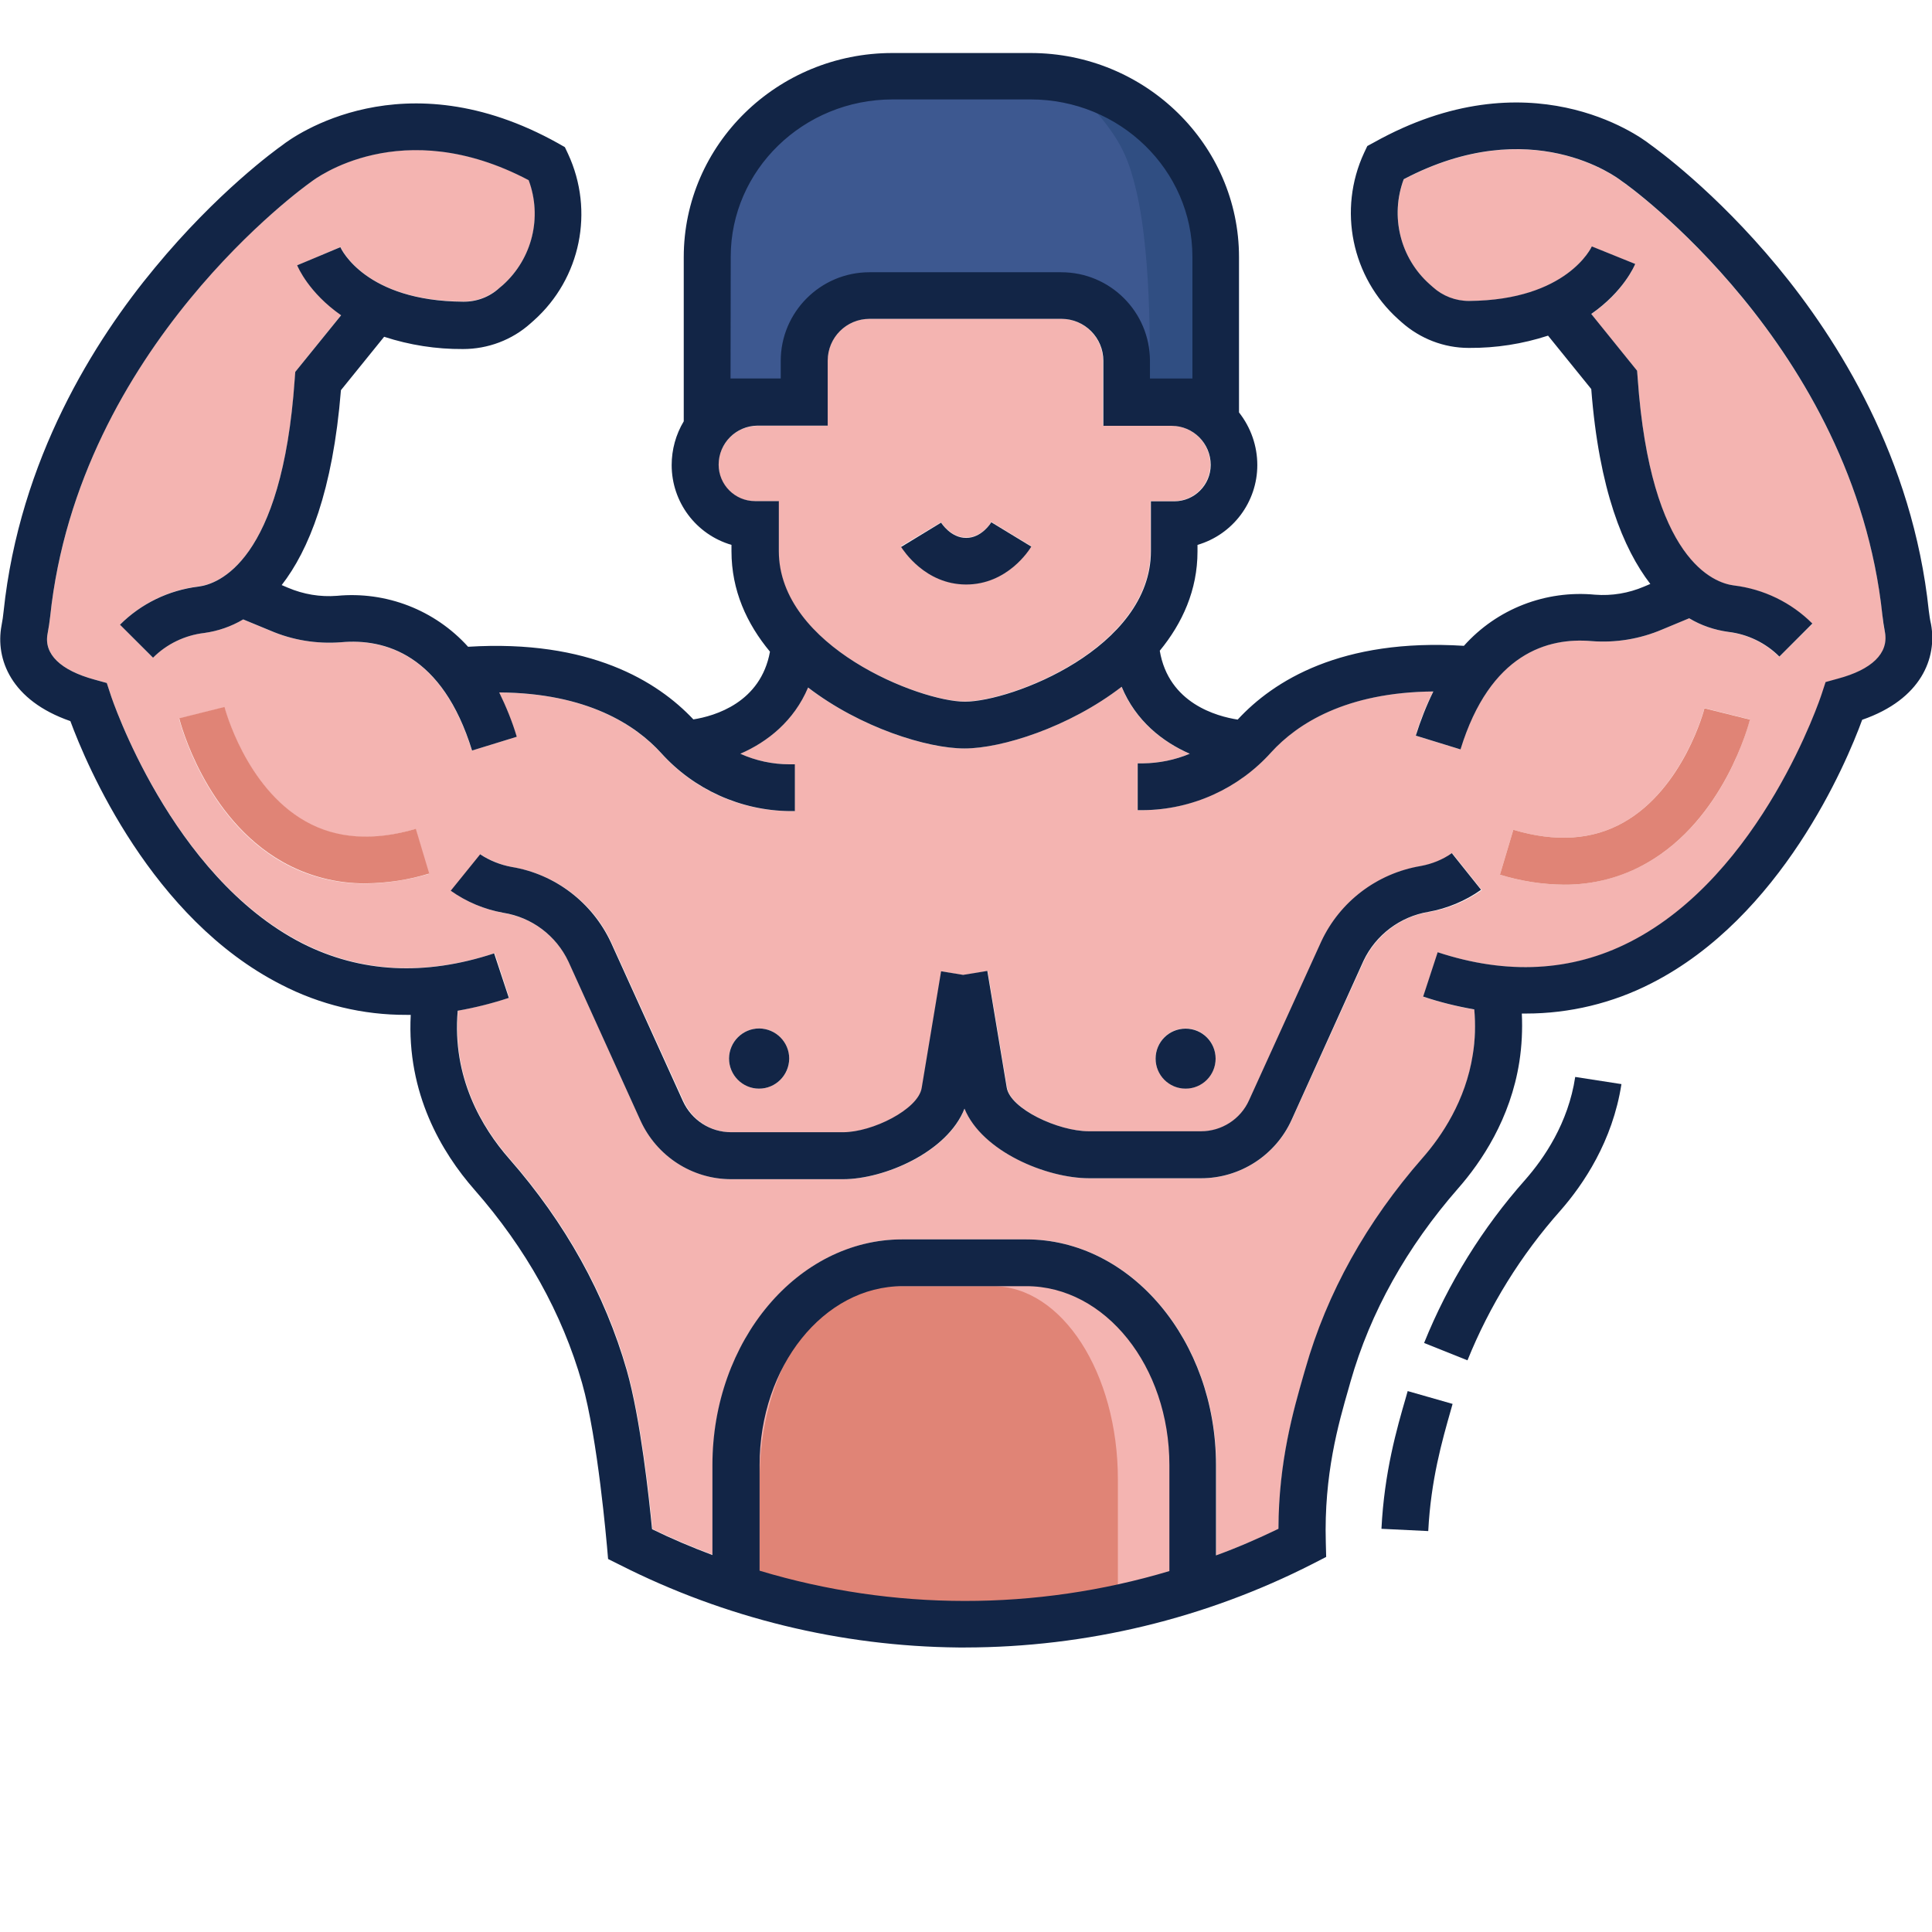 <?xml version="1.0" standalone="no"?><!DOCTYPE svg PUBLIC "-//W3C//DTD SVG 1.1//EN" "http://www.w3.org/Graphics/SVG/1.1/DTD/svg11.dtd"><svg height="1024" legacy-metrics="false" node-id="1" sillyvg="true" template-height="1024" template-width="1024" version="1.1" viewBox="0 0 1024 1024" width="1024" xmlns="http://www.w3.org/2000/svg" xmlns:xlink="http://www.w3.org/1999/xlink"><defs node-id="16"></defs><path d="M 550.00 670.80 L 477.10 670.80 C 430.70 670.80 393.00 719.80 393.00 780.10 L 393.00 844.70 C 471.50 869.30 555.70 869.40 634.20 845.00 L 634.20 780.10 C 634.20 719.80 596.40 670.80 550.00 670.80 L 550.00 670.80 Z" fill="#f4b4b1" fill-rule="nonzero" node-id="18" stroke="none" target-height="192.425" target-width="241.2" target-x="393" target-y="670.8"></path><path d="M 425.30 203.30 C 425.30 175.00 432.50 152.00 459.30 152.00 L 564.40 152.00 C 591.30 152.00 600.60 175.00 600.60 203.30 L 600.60 213.40 L 636.20 213.40 L 636.20 136.30 C 636.20 86.10 596.40 45.40 547.50 45.40 L 471.70 45.40 C 422.80 45.40 378.70 86.20 378.70 136.30 L 378.70 213.40 L 425.20 213.40 L 425.20 203.30 Z" fill="#3d5890" fill-rule="nonzero" node-id="20" stroke="none" target-height="168" target-width="257.5" target-x="378.7" target-y="45.4"></path><path d="M 563.90 45.30 C 572.70 50.80 580.40 57.90 586.60 66.20 C 594.70 77.00 598.60 85.50 602.20 100.90 C 611.20 138.70 609.20 200.60 609.20 200.60 L 632.70 200.60 L 632.70 117.30 C 632.70 117.30 619.30 52.70 563.90 45.30 Z" fill="#304e82" fill-rule="nonzero" node-id="22" stroke="none" target-height="155.3" target-width="68.8" target-x="563.9" target-y="45.3"></path><path d="M 526.30 681.70 L 468.90 681.70 C 432.40 681.70 402.60 727.60 402.60 784.10 L 402.60 844.60 C 463.80 867.70 531.20 867.80 592.50 844.90 L 592.50 784.10 C 592.50 727.60 562.80 681.70 526.30 681.70 Z" fill="#e08476" fill-rule="nonzero" node-id="24" stroke="none" target-height="180.3" target-width="189.9" target-x="402.6" target-y="681.7"></path><path d="M 412.60 292.00 C 412.60 342.60 487.50 371.80 511.20 371.80 C 535.80 371.80 609.80 343.50 609.80 292.00 L 609.80 265.60 L 622.20 265.60 C 632.90 265.60 641.50 256.90 641.50 246.30 C 641.50 234.90 632.20 225.60 620.80 225.60 L 584.60 225.60 L 584.60 191.20 C 584.60 178.90 574.70 169.00 562.40 169.00 L 460.80 169.00 C 448.50 169.00 438.60 179.00 438.60 191.20 L 438.60 225.70 L 401.40 225.70 C 390.00 225.80 380.80 235.00 380.80 246.40 C 380.80 257.10 389.40 265.70 400.10 265.70 L 412.50 265.70 L 412.60 292.00 Z M 498.80 276.80 C 499.00 277.10 503.90 284.90 512.10 284.90 C 520.40 284.90 525.20 277.10 525.40 276.60 L 546.60 289.50 C 545.30 291.60 533.80 309.60 512.10 309.60 L 511.90 309.60 C 490.30 309.50 478.80 291.60 477.60 289.50 L 498.80 276.80 Z" fill="#f4b4b1" fill-rule="nonzero" node-id="26" stroke="none" target-height="202.8" target-width="260.7" target-x="380.8" target-y="169"></path><path d="M 997.80 326.30 C 982.60 183.30 861.40 97.20 860.00 96.40 L 859.30 95.90 C 857.40 94.40 811.60 59.40 744.00 95.10 C 736.70 114.70 742.10 136.70 757.70 150.70 L 759.50 152.30 C 764.70 157.00 771.50 159.60 778.50 159.60 L 778.70 159.60 C 830.70 159.30 843.60 131.10 843.70 130.70 L 866.70 140.00 C 866.30 141.00 860.50 154.60 843.40 166.50 L 867.70 196.60 L 868.00 200.50 C 874.70 297.50 908.70 309.10 919.00 310.40 C 934.70 312.40 949.30 319.50 960.60 330.70 L 943.00 348.10 C 935.70 340.80 926.20 336.20 915.90 334.90 C 908.60 333.90 901.60 331.50 895.20 327.70 L 881.00 333.60 C 869.20 338.70 856.30 340.80 843.40 339.80 C 820.40 337.70 789.70 346.20 774.00 397.20 L 750.30 389.90 C 752.70 381.80 755.80 374.00 759.60 366.50 C 713.10 366.80 687.30 383.70 673.70 398.70 C 656.30 418.00 631.60 429.10 605.70 429.40 L 602.90 429.40 L 602.90 404.60 L 605.70 404.60 C 614.20 404.60 622.60 402.80 630.50 399.50 C 616.10 393.20 601.90 382.10 594.40 364.00 C 566.50 385.50 530.90 396.70 511.10 396.70 C 491.30 396.70 456.00 385.60 428.20 364.40 C 420.70 382.30 406.50 393.30 392.30 399.50 C 400.50 403.20 409.40 405.10 418.40 405.10 L 421.20 405.10 L 421.20 429.90 L 418.40 429.90 C 392.40 429.70 367.70 418.50 350.40 399.20 C 336.70 384.20 311.00 367.30 264.50 367.00 C 268.20 374.60 271.40 382.40 273.80 390.50 L 250.10 397.80 C 234.40 346.80 203.70 338.40 180.70 340.40 C 167.90 341.40 155.00 339.30 143.10 334.20 L 128.80 328.30 C 122.50 332.10 115.40 334.50 108.10 335.50 C 97.90 336.70 88.30 341.30 81.00 348.60 L 63.70 331.00 C 74.90 319.80 89.60 312.70 105.30 310.80 C 115.60 309.50 149.50 297.90 156.30 200.90 L 156.60 197.00 L 180.90 166.90 C 163.80 155.00 158.00 141.50 157.60 140.60 L 169.10 135.80 L 180.50 130.90 C 181.00 132.10 193.80 159.60 245.60 159.80 C 252.70 159.90 259.50 157.20 264.80 152.50 L 266.60 151.00 C 282.20 137.00 287.60 115.00 280.30 95.40 C 212.70 59.80 166.90 94.70 165.00 96.30 L 164.30 96.80 C 163.00 97.70 41.70 183.70 26.60 326.70 C 26.30 329.60 25.80 332.70 25.20 336.00 C 23.20 346.70 32.10 355.30 50.10 360.20 L 56.60 362.00 L 58.70 368.40 C 59.00 369.30 90.50 464.40 160.50 499.90 C 191.30 515.50 225.50 517.30 262.20 505.20 L 269.90 528.80 C 261.00 531.70 252.00 534.00 242.80 535.60 C 239.70 571.00 255.60 597.60 270.10 614.10 C 299.90 648.10 320.90 685.80 332.40 726.20 C 339.70 751.90 344.20 793.80 345.80 810.40 C 356.30 815.50 367.00 820.00 377.80 824.10 L 377.80 776.50 C 377.80 710.60 422.90 656.90 478.40 656.90 L 544.00 656.90 C 599.50 656.90 644.60 710.60 644.60 776.50 L 644.60 824.50 C 655.80 820.30 666.90 815.60 677.70 810.40 C 677.80 774.60 685.70 747.40 691.00 728.90 L 691.90 725.80 C 703.50 685.40 724.40 647.70 754.20 613.70 C 764.20 602.30 776.90 583.60 780.70 559.10 C 781.90 551.20 782.20 543.10 781.50 535.10 C 772.30 533.50 763.20 531.20 754.40 528.30 L 762.20 504.80 C 798.90 516.90 833.20 515.10 864.00 499.40 C 934.00 463.80 965.30 369.00 965.70 368.00 L 967.80 361.60 L 974.30 359.80 C 992.30 354.90 1001.20 346.30 999.20 335.60 C 998.40 332.20 998.00 329.20 997.80 326.30 L 997.80 326.30 Z M 193.50 468.30 C 178.10 468.40 162.90 464.50 149.50 456.90 C 108.50 433.60 95.40 383.00 94.90 380.90 L 106.90 377.90 L 118.90 374.90 C 119.00 375.30 130.10 417.50 161.80 435.50 C 178.20 444.80 197.80 446.10 220.20 439.40 L 227.30 463.20 C 216.40 466.40 205.00 468.20 193.50 468.30 Z M 628.40 545.10 C 637.20 545.10 644.30 552.20 644.30 561.00 C 644.30 569.80 637.20 576.90 628.40 576.90 C 619.60 576.90 612.50 569.80 612.50 561.00 C 612.50 561.00 612.50 561.00 612.50 561.00 C 612.50 552.30 619.60 545.10 628.40 545.10 Z M 402.30 545.10 C 411.10 545.10 418.20 552.20 418.30 561.00 C 418.40 569.80 411.20 576.90 402.40 577.00 C 393.60 577.00 386.50 569.90 386.40 561.10 C 386.40 561.10 386.40 561.10 386.40 561.10 C 386.40 552.30 393.50 545.10 402.30 545.10 Z M 757.40 483.40 C 742.40 485.80 729.50 495.50 722.90 509.30 L 684.70 593.50 C 676.10 612.30 657.40 624.50 636.70 624.50 L 577.40 624.50 C 554.80 624.50 520.60 610.30 511.30 587.60 C 502.30 610.70 468.90 625.00 446.90 625.00 L 387.60 625.00 C 366.90 625.00 348.10 612.80 339.60 594.00 L 301.50 509.80 C 295.00 496.10 282.10 486.40 267.10 483.90 C 257.00 482.10 247.50 478.10 239.20 472.20 L 254.80 452.90 C 259.90 456.20 265.60 458.50 271.50 459.60 C 294.60 463.50 314.30 478.40 324.10 499.60 L 362.40 583.80 C 367.00 593.80 376.90 600.20 387.90 600.20 L 447.00 600.20 C 462.60 600.20 486.90 588.10 488.70 576.80 L 499.00 514.90 L 510.70 516.80 L 523.50 514.70 L 533.80 576.60 C 535.70 587.70 561.00 599.70 577.40 599.70 L 636.70 599.70 C 647.70 599.70 657.60 593.30 662.20 583.30 L 700.50 499.10 C 710.40 477.90 730.10 463.00 753.20 459.10 C 759.20 458.00 764.90 455.70 769.90 452.40 L 785.40 471.80 C 777.00 477.70 767.50 481.70 757.40 483.40 L 757.40 483.40 Z M 872.90 457.40 C 859.50 465.00 844.30 469.00 828.90 468.90 C 817.40 468.80 806.00 467.00 795.00 463.60 L 802.10 439.80 C 824.40 446.50 844.10 445.20 860.50 435.90 C 892.30 417.90 903.30 375.70 903.40 375.30 L 927.40 381.30 C 927.00 383.50 914.00 434.10 872.90 457.40 Z" fill="#f4b4b1" fill-rule="nonzero" node-id="28" stroke="none" target-height="745.382" target-width="974.528" target-x="24.936" target-y="79.118"></path><path d="M 808.40 625.30 C 785.70 650.90 767.60 680.10 754.80 711.80 L 777.80 721.00 C 789.50 692.00 806.20 665.10 827.00 641.70 C 839.20 627.80 854.70 604.90 859.40 574.60 L 834.90 570.80 C 831.20 595.30 818.40 613.90 808.40 625.30 L 808.40 625.30 Z M 745.20 740.50 C 740.30 757.30 733.70 780.30 732.20 810.30 L 757.00 811.50 C 758.40 784.40 764.30 763.80 769.00 747.30 L 769.90 744.10 L 746.10 737.30 L 745.20 740.50 Z" fill="#122546" fill-rule="nonzero" node-id="30" stroke="none" target-height="240.7" target-width="127.2" target-x="732.2" target-y="570.8"></path><path d="M 161.90 435.30 C 130.10 417.30 119.10 375.10 119.00 374.70 L 107.00 377.70 L 95.00 380.70 C 95.50 382.80 108.60 433.40 149.60 456.70 C 163.00 464.30 178.20 468.30 193.60 468.20 C 205.10 468.10 216.50 466.40 227.50 463.00 L 220.40 439.30 C 198.00 445.90 178.30 444.60 161.90 435.30 L 161.90 435.30 Z M 860.50 435.90 C 844.10 445.20 824.50 446.50 802.10 439.80 L 795.00 463.60 C 806.00 467.00 817.40 468.80 828.90 468.90 C 844.30 469.00 859.50 465.10 872.90 457.40 C 913.90 434.10 927.00 383.50 927.50 381.40 L 903.40 375.40 C 903.40 375.70 892.40 417.90 860.50 435.90 L 860.50 435.90 Z" fill="#e08476" fill-rule="nonzero" node-id="32" stroke="none" target-height="94.2" target-width="832.5" target-x="95" target-y="374.7"></path><path d="M 1022.30 323.70 C 1013.80 242.80 974.00 179.90 942.10 141.30 C 909.00 101.30 878.00 79.00 874.40 76.40 C 868.70 71.90 810.30 29.60 728.20 75.50 L 724.70 77.40 L 723.00 81.00 C 709.00 111.20 716.40 147.00 741.10 169.20 L 742.90 170.80 C 752.70 179.50 765.30 184.40 778.40 184.40 L 778.70 184.40 C 792.90 184.50 807.00 182.30 820.50 177.90 L 843.40 206.20 C 847.50 259.60 860.40 290.90 874.70 309.50 L 871.40 310.90 C 863.20 314.40 854.30 315.90 845.40 315.20 C 819.20 312.70 793.40 322.70 775.90 342.30 C 710.90 338.20 674.90 360.90 656.00 381.40 C 645.10 379.70 619.40 372.90 614.70 344.90 C 626.70 330.30 634.70 312.70 634.70 292.30 L 634.70 288.80 C 653.50 283.30 666.40 266.00 666.40 246.50 C 666.40 236.40 663.00 226.60 656.70 218.60 L 656.70 136.30 C 656.70 76.70 607.10 28.10 546.20 28.10 L 473.00 28.10 C 412.00 28.10 362.40 76.60 362.40 136.30 L 362.40 223.30 C 358.20 230.30 356.00 238.30 356.00 246.50 C 356.00 266.10 368.90 283.30 387.70 288.80 L 387.70 292.20 C 387.70 312.90 395.80 330.60 408.10 345.40 C 403.20 372.40 378.90 379.50 367.50 381.30 C 348.50 361.10 312.50 338.80 248.10 342.80 C 230.50 323.30 204.70 313.30 178.60 315.80 C 169.70 316.50 160.80 315.00 152.60 311.50 L 149.30 310.10 C 163.60 291.70 176.40 260.30 180.70 206.80 L 203.60 178.50 C 217.10 182.90 231.20 185.10 245.40 185.00 C 258.60 185.00 271.40 180.20 281.20 171.40 L 283.00 169.80 C 307.80 147.60 315.10 111.80 301.10 81.60 L 299.40 78.00 L 295.90 76.00 C 213.80 30.10 155.40 72.40 149.70 76.90 C 146.00 79.50 115.10 101.90 82.10 141.90 C 50.20 180.30 10.40 243.30 1.90 324.10 C 1.70 326.40 1.30 328.90 0.80 331.60 C -2.50 349.30 5.80 371.30 37.30 382.20 C 45.90 405.50 80.20 486.90 149.10 521.90 C 169.60 532.50 192.40 538.00 215.50 537.90 L 217.70 537.90 C 215.50 579.60 234.20 610.90 251.40 630.50 C 278.80 661.70 298.00 696.20 308.50 733.00 C 316.90 762.50 321.60 818.80 321.70 819.40 L 322.30 826.30 L 328.50 829.40 C 384.20 857.60 445.60 872.60 508.00 873.20 L 511.70 873.20 C 575.70 873.10 638.90 857.90 695.90 828.80 L 702.90 825.20 L 702.70 817.40 C 701.70 781.60 709.30 754.90 714.90 735.50 L 715.80 732.30 C 726.30 695.50 745.60 661.00 772.90 629.80 C 785.10 615.90 800.60 593.00 805.30 562.70 C 806.60 554.30 807.00 545.70 806.60 537.20 L 808.80 537.20 C 831.90 537.20 854.70 531.70 875.20 521.20 C 944.10 486.20 978.50 404.80 987.00 381.50 C 1018.50 370.60 1026.70 348.60 1023.50 330.90 C 1022.90 328.40 1022.60 325.90 1022.30 323.70 L 1022.30 323.70 Z M 387.30 136.10 C 387.30 90.10 425.80 52.70 473.10 52.70 L 546.30 52.70 C 593.60 52.70 632.00 90.10 632.00 136.10 L 632.00 200.60 L 609.50 200.60 L 609.50 191.30 C 609.50 165.40 588.50 144.30 562.50 144.30 L 460.80 144.30 C 434.90 144.30 413.80 165.40 413.80 191.30 L 413.80 200.60 L 387.20 200.60 L 387.30 136.10 Z M 400.20 265.60 C 389.50 265.60 380.90 256.90 380.90 246.30 C 380.90 234.90 390.10 225.70 401.50 225.60 L 438.70 225.60 L 438.70 191.20 C 438.70 178.90 448.60 169.00 460.90 169.00 L 562.60 169.00 C 574.90 169.00 584.80 179.00 584.80 191.20 L 584.80 225.70 L 621.00 225.70 C 632.40 225.70 641.70 235.00 641.70 246.40 C 641.70 257.10 633.00 265.70 622.40 265.70 L 610.00 265.70 L 610.00 292.10 C 610.00 343.60 535.90 371.90 511.40 371.90 C 487.60 371.90 412.80 342.70 412.80 292.10 L 412.80 265.60 L 400.20 265.60 Z M 619.80 832.70 C 548.90 853.90 473.40 853.80 402.60 832.50 L 402.60 776.50 C 402.60 724.20 436.60 681.70 478.40 681.70 L 544.00 681.70 C 585.80 681.70 619.80 724.20 619.80 776.50 L 619.80 832.70 Z M 974.10 359.70 L 967.60 361.50 L 965.50 367.90 C 965.20 368.90 933.90 463.70 863.80 499.30 C 833.00 515.00 798.70 516.80 762.00 504.70 L 754.30 528.20 C 763.20 531.20 772.20 533.40 781.40 535.00 C 782.10 543.00 781.90 551.10 780.60 559.00 C 776.80 583.40 764.10 602.20 754.10 613.60 C 724.30 647.60 703.30 685.20 691.80 725.70 L 690.90 728.80 C 685.60 747.30 677.70 774.50 677.60 810.30 C 666.80 815.50 655.80 820.30 644.50 824.40 L 644.50 776.50 C 644.50 710.60 599.40 656.90 543.90 656.90 L 478.20 656.90 C 422.80 656.90 377.60 710.60 377.60 776.50 L 377.60 824.20 C 366.70 820.10 356.00 815.60 345.60 810.50 C 344.00 794.00 339.50 751.90 332.20 726.30 C 320.60 685.90 299.70 648.20 269.90 614.20 C 255.40 597.70 239.50 571.00 242.60 535.70 C 251.80 534.10 260.90 531.80 269.70 528.90 L 261.90 505.30 C 225.20 517.40 191.00 515.60 160.20 500.00 C 90.50 464.40 59.00 369.40 58.70 368.40 L 56.60 362.00 L 50.10 360.20 C 32.10 355.30 23.20 346.70 25.20 336.00 C 25.80 332.70 26.30 329.60 26.60 326.70 C 41.70 183.80 163.00 97.80 164.20 96.90 L 164.90 96.40 C 166.80 94.90 212.70 59.90 280.20 95.50 C 287.50 115.10 282.10 137.10 266.50 151.10 L 264.70 152.60 C 259.50 157.40 252.60 160.00 245.50 159.90 C 193.80 159.60 180.90 132.10 180.40 131.00 L 169.00 135.80 L 157.50 140.60 C 157.90 141.60 163.70 155.20 180.80 167.10 L 156.50 197.10 L 156.20 201.00 C 149.50 298.00 115.50 309.60 105.20 310.90 C 89.50 312.80 74.80 319.90 63.60 331.10 L 81.10 348.60 C 88.40 341.30 98.00 336.70 108.20 335.50 C 115.50 334.50 122.50 332.10 128.90 328.30 L 143.20 334.20 C 155.00 339.30 167.90 341.40 180.80 340.40 C 203.80 338.30 234.50 346.80 250.20 397.80 L 273.90 390.50 C 271.50 382.40 268.30 374.60 264.60 367.00 C 311.10 367.30 336.90 384.20 350.50 399.20 C 367.90 418.50 392.60 429.60 418.50 429.90 L 421.30 429.90 L 421.30 405.10 L 418.50 405.10 C 409.50 405.10 400.60 403.20 392.40 399.50 C 406.70 393.30 420.80 382.20 428.30 364.40 C 456.10 385.70 491.50 396.70 511.20 396.70 C 530.90 396.70 566.60 385.50 594.50 364.00 C 602.00 382.10 616.20 393.20 630.60 399.50 C 622.70 402.80 614.30 404.50 605.80 404.60 L 603.00 404.60 L 603.00 429.40 L 605.80 429.40 C 631.80 429.20 656.50 418.00 673.80 398.70 C 687.50 383.70 713.20 366.90 759.70 366.50 C 756.00 374.00 752.90 381.90 750.40 389.90 L 774.10 397.20 C 789.80 346.20 820.50 337.80 843.50 339.80 C 856.30 340.80 869.20 338.70 881.10 333.60 L 895.30 327.70 C 901.60 331.50 908.70 333.90 916.00 334.90 C 926.20 336.10 935.80 340.70 943.10 348.00 L 960.60 330.50 C 949.40 319.30 934.70 312.20 919.00 310.30 C 908.70 309.00 874.80 297.40 868.00 200.40 L 867.70 196.50 L 843.40 166.40 C 860.50 154.50 866.30 140.90 866.70 139.90 L 843.70 130.60 C 843.60 130.90 830.70 159.10 778.70 159.50 L 778.50 159.50 C 771.50 159.50 764.70 156.90 759.50 152.20 L 757.70 150.60 C 742.10 136.70 736.70 114.60 744.00 95.00 C 811.60 59.40 857.40 94.30 859.30 95.80 L 860.00 96.30 C 861.30 97.00 982.50 183.10 997.70 326.00 C 998.00 328.90 998.50 332.00 999.10 335.30 C 1001.00 346.30 992.10 354.90 974.10 359.70 L 974.10 359.70 Z" fill="#122546" fill-rule="nonzero" node-id="34" stroke="none" target-height="845.1" target-width="1023.916" target-x="0.175" target-y="28.1"></path><path d="M 753.00 459.00 C 729.90 462.90 710.20 477.80 700.30 499.00 L 662.00 583.20 C 657.50 593.20 647.50 599.60 636.50 599.60 L 577.20 599.60 C 560.80 599.60 535.50 587.70 533.60 576.50 L 523.30 514.60 L 510.50 516.70 L 498.80 514.80 L 488.50 576.70 C 486.60 588.00 462.40 600.10 446.80 600.10 L 387.50 600.10 C 376.50 600.10 366.60 593.70 362.00 583.70 L 323.80 499.50 C 313.90 478.30 294.20 463.30 271.20 459.50 C 265.20 458.40 259.50 456.10 254.50 452.80 L 238.90 472.10 C 247.20 478.00 256.70 482.00 266.80 483.80 C 281.90 486.20 294.80 495.90 301.30 509.70 L 339.50 594.00 C 348.10 612.80 366.80 625.00 387.50 625.00 L 446.80 625.00 C 468.70 625.00 502.20 610.60 511.20 587.60 C 520.50 610.30 554.60 624.50 577.30 624.50 L 636.60 624.50 C 657.30 624.50 676.10 612.30 684.60 593.50 L 722.70 509.20 C 729.20 495.50 742.10 485.80 757.10 483.30 C 767.10 481.50 776.70 477.50 785.00 471.60 L 769.50 452.20 C 764.70 455.60 759.00 457.90 753.00 459.00 Z" fill="#122546" fill-rule="nonzero" node-id="36" stroke="none" target-height="172.8" target-width="546.1" target-x="238.9" target-y="452.2"></path><path d="M 402.30 577.00 C 411.10 577.00 418.20 569.90 418.30 561.10 C 418.30 552.30 411.20 545.20 402.40 545.10 C 393.60 545.10 386.50 552.20 386.40 561.00 C 386.40 561.00 386.40 561.00 386.40 561.00 C 386.40 569.80 393.50 577.00 402.30 577.00 Z M 628.40 577.00 C 637.20 577.00 644.30 569.90 644.30 561.10 C 644.30 552.30 637.20 545.20 628.40 545.20 C 619.60 545.20 612.50 552.30 612.50 561.10 C 612.50 561.10 612.50 561.10 612.50 561.10 C 612.50 569.90 619.60 577.00 628.40 577.00 C 628.40 577.00 628.40 577.00 628.40 577.00 Z M 511.90 309.80 L 512.10 309.80 C 533.80 309.80 545.40 291.80 546.60 289.70 L 525.40 276.80 C 525.20 277.20 520.30 285.10 512.10 285.10 C 503.90 285.10 499.00 277.30 498.80 277.00 L 477.60 289.90 C 478.80 291.70 490.30 309.70 511.90 309.80 Z" fill="#122546" fill-rule="nonzero" node-id="38" stroke="none" target-height="300.2" target-width="257.9" target-x="386.4" target-y="276.8"></path></svg>